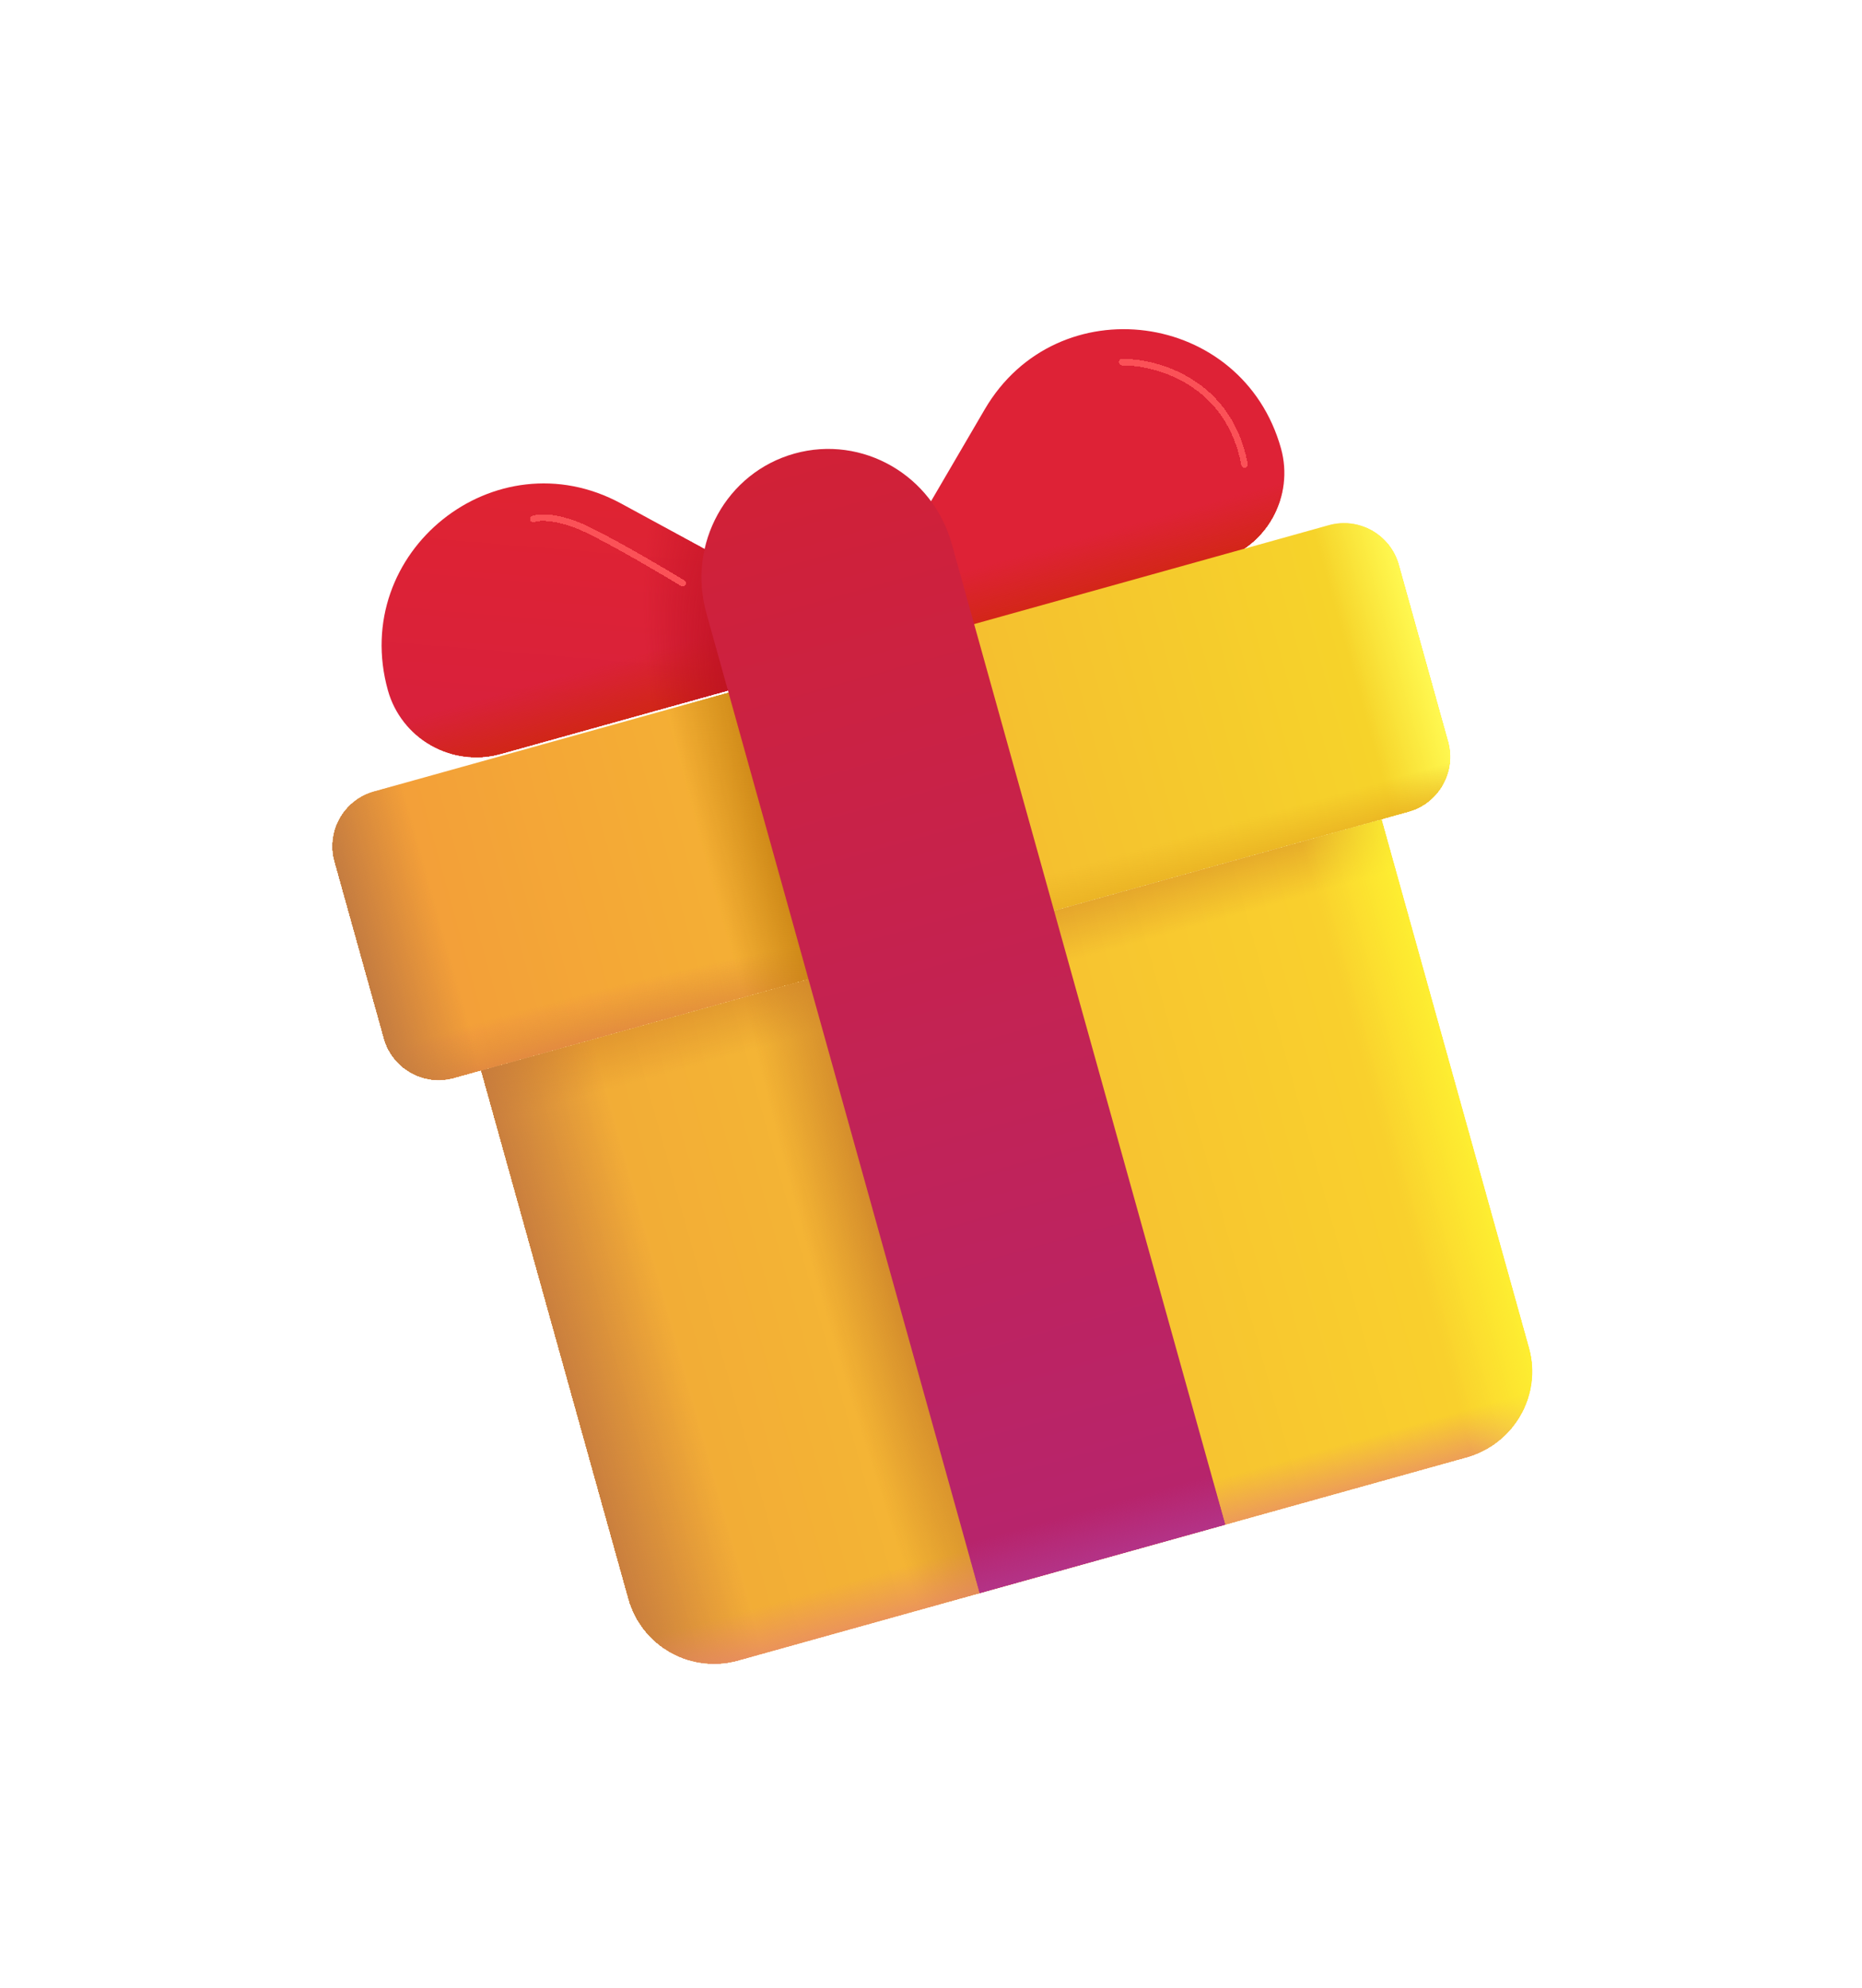 <svg width="89" height="95" viewBox="0 0 89 95" fill="none" xmlns="http://www.w3.org/2000/svg">
<g filter="url(#filter0_i_157_7088)">
<g filter="url(#filter1_d_157_7088)">
<path d="M40.813 29.433L58.027 24.632C59.138 24.314 60.078 23.57 60.642 22.562C61.207 21.554 61.351 20.364 61.043 19.251C59.197 12.63 50.342 11.466 46.884 17.371L40.495 28.302L40.813 29.433Z" fill="#DE2236"/>
</g>
<g filter="url(#filter2_d_157_7088)">
<path d="M40.813 29.433L58.027 24.632C59.138 24.314 60.078 23.57 60.642 22.562C61.207 21.554 61.351 20.364 61.043 19.251C59.197 12.63 50.342 11.466 46.884 17.371L40.495 28.302L40.813 29.433Z" fill="url(#paint0_linear_157_7088)" shape-rendering="crispEdges"/>
</g>
</g>
<g filter="url(#filter3_i_157_7088)">
<g filter="url(#filter4_d_157_7088)">
<path d="M40.81 29.432L23.592 34.233C22.477 34.535 21.288 34.384 20.284 33.813C19.28 33.243 18.542 32.3 18.23 31.188C16.383 24.567 23.358 18.989 29.373 22.252L40.494 28.301L40.81 29.432Z" fill="url(#paint1_linear_157_7088)"/>
</g>
<g filter="url(#filter5_d_157_7088)">
<path d="M40.81 29.432L23.592 34.233C22.477 34.535 21.288 34.384 20.284 33.813C19.28 33.243 18.542 32.3 18.23 31.188C16.383 24.567 23.358 18.989 29.373 22.252L40.494 28.301L40.81 29.432Z" fill="url(#paint2_linear_157_7088)" shape-rendering="crispEdges"/>
</g>
<g filter="url(#filter6_d_157_7088)">
<path d="M40.81 29.432L23.592 34.233C22.477 34.535 21.288 34.384 20.284 33.813C19.28 33.243 18.542 32.3 18.23 31.188C16.383 24.567 23.358 18.989 29.373 22.252L40.494 28.301L40.81 29.432Z" fill="url(#paint3_radial_157_7088)" shape-rendering="crispEdges"/>
</g>
</g>
<g filter="url(#filter7_d_157_7088)">
<path d="M70.089 67.66L35.309 77.36C34.77 77.515 34.206 77.562 33.649 77.499C33.092 77.436 32.553 77.263 32.063 76.991C31.573 76.718 31.142 76.352 30.794 75.912C30.447 75.472 30.189 74.968 30.037 74.429L22.992 49.165L66.037 37.161L73.084 62.429C73.709 64.671 72.382 67.021 70.089 67.66Z" fill="url(#paint4_linear_157_7088)"/>
</g>
<g filter="url(#filter8_d_157_7088)">
<path d="M70.089 67.66L35.309 77.36C34.77 77.515 34.206 77.562 33.649 77.499C33.092 77.436 32.553 77.263 32.063 76.991C31.573 76.718 31.142 76.352 30.794 75.912C30.447 75.472 30.189 74.968 30.037 74.429L22.992 49.165L66.037 37.161L73.084 62.429C73.709 64.671 72.382 67.021 70.089 67.66Z" fill="url(#paint5_linear_157_7088)" shape-rendering="crispEdges"/>
</g>
<g filter="url(#filter9_d_157_7088)">
<path d="M70.089 67.66L35.309 77.36C34.77 77.515 34.206 77.562 33.649 77.499C33.092 77.436 32.553 77.263 32.063 76.991C31.573 76.718 31.142 76.352 30.794 75.912C30.447 75.472 30.189 74.968 30.037 74.429L22.992 49.165L66.037 37.161L73.084 62.429C73.709 64.671 72.382 67.021 70.089 67.66Z" fill="url(#paint6_radial_157_7088)" shape-rendering="crispEdges"/>
</g>
<g filter="url(#filter10_d_157_7088)">
<path d="M70.089 67.66L35.309 77.36C34.77 77.515 34.206 77.562 33.649 77.499C33.092 77.436 32.553 77.263 32.063 76.991C31.573 76.718 31.142 76.352 30.794 75.912C30.447 75.472 30.189 74.968 30.037 74.429L22.992 49.165L66.037 37.161L73.084 62.429C73.709 64.671 72.382 67.021 70.089 67.66Z" fill="url(#paint7_linear_157_7088)" shape-rendering="crispEdges"/>
</g>
<g filter="url(#filter11_d_157_7088)">
<path d="M70.089 67.66L35.309 77.36C34.77 77.515 34.206 77.562 33.649 77.499C33.092 77.436 32.553 77.263 32.063 76.991C31.573 76.718 31.142 76.352 30.794 75.912C30.447 75.472 30.189 74.968 30.037 74.429L22.992 49.165L66.037 37.161L73.084 62.429C73.709 64.671 72.382 67.021 70.089 67.66Z" fill="url(#paint8_linear_157_7088)" shape-rendering="crispEdges"/>
</g>
<g filter="url(#filter12_d_157_7088)">
<path d="M70.089 67.66L35.309 77.36C34.77 77.515 34.206 77.562 33.649 77.499C33.092 77.436 32.553 77.263 32.063 76.991C31.573 76.718 31.142 76.352 30.794 75.912C30.447 75.472 30.189 74.968 30.037 74.429L22.992 49.165L66.037 37.161L73.084 62.429C73.709 64.671 72.382 67.021 70.089 67.66Z" fill="url(#paint9_linear_157_7088)" shape-rendering="crispEdges"/>
</g>
<g filter="url(#filter13_d_157_7088)">
<path d="M63.511 23.101L17.874 35.828C16.432 36.23 15.585 37.732 15.99 39.183L18.345 47.628C18.749 49.078 20.251 49.926 21.695 49.524L67.331 36.797C68.775 36.395 69.62 34.889 69.216 33.442L66.862 24.997C66.457 23.547 64.955 22.699 63.511 23.101Z" fill="url(#paint10_linear_157_7088)"/>
</g>
<g filter="url(#filter14_d_157_7088)">
<path d="M63.511 23.101L17.874 35.828C16.432 36.23 15.585 37.732 15.99 39.183L18.345 47.628C18.749 49.078 20.251 49.926 21.695 49.524L67.331 36.797C68.775 36.395 69.62 34.889 69.216 33.442L66.862 24.997C66.457 23.547 64.955 22.699 63.511 23.101Z" fill="url(#paint11_linear_157_7088)" shape-rendering="crispEdges"/>
</g>
<g filter="url(#filter15_d_157_7088)">
<path d="M63.511 23.101L17.874 35.828C16.432 36.23 15.585 37.732 15.99 39.183L18.345 47.628C18.749 49.078 20.251 49.926 21.695 49.524L67.331 36.797C68.775 36.395 69.62 34.889 69.216 33.442L66.862 24.997C66.457 23.547 64.955 22.699 63.511 23.101Z" fill="url(#paint12_linear_157_7088)" shape-rendering="crispEdges"/>
</g>
<g filter="url(#filter16_d_157_7088)">
<path d="M63.511 23.101L17.874 35.828C16.432 36.23 15.585 37.732 15.99 39.183L18.345 47.628C18.749 49.078 20.251 49.926 21.695 49.524L67.331 36.797C68.775 36.395 69.62 34.889 69.216 33.442L66.862 24.997C66.457 23.547 64.955 22.699 63.511 23.101Z" fill="url(#paint13_radial_157_7088)" shape-rendering="crispEdges"/>
</g>
<g filter="url(#filter17_d_157_7088)">
<path d="M63.511 23.101L17.874 35.828C16.432 36.23 15.585 37.732 15.99 39.183L18.345 47.628C18.749 49.078 20.251 49.926 21.695 49.524L67.331 36.797C68.775 36.395 69.62 34.889 69.216 33.442L66.862 24.997C66.457 23.547 64.955 22.699 63.511 23.101Z" fill="url(#paint14_linear_157_7088)" shape-rendering="crispEdges"/>
</g>
<g filter="url(#filter18_d_157_7088)">
<path d="M63.511 23.101L17.874 35.828C16.432 36.23 15.585 37.732 15.99 39.183L18.345 47.628C18.749 49.078 20.251 49.926 21.695 49.524L67.331 36.797C68.775 36.395 69.62 34.889 69.216 33.442L66.862 24.997C66.457 23.547 64.955 22.699 63.511 23.101Z" fill="url(#paint15_radial_157_7088)" shape-rendering="crispEdges"/>
</g>
<g filter="url(#filter19_ii_157_7088)">
<g filter="url(#filter20_d_157_7088)">
<path d="M37.973 19.679C34.725 20.584 32.84 23.995 33.763 27.305L46.826 74.146L58.565 70.873L45.503 24.032C44.6 20.718 41.223 18.772 37.973 19.679Z" fill="url(#paint16_linear_157_7088)"/>
</g>
<g filter="url(#filter21_d_157_7088)">
<path d="M37.973 19.679C34.725 20.584 32.84 23.995 33.763 27.305L46.826 74.146L58.565 70.873L45.503 24.032C44.6 20.718 41.223 18.772 37.973 19.679Z" fill="url(#paint17_linear_157_7088)" shape-rendering="crispEdges"/>
</g>
</g>
<g filter="url(#filter22_f_157_7088)">
<g filter="url(#filter23_d_157_7088)">
<path d="M53.641 15.31C55.282 15.291 58.751 16.245 59.487 20.205" stroke="#FB5157" stroke-width="0.312" stroke-linecap="round" shape-rendering="crispEdges"/>
</g>
</g>
<g filter="url(#filter24_f_157_7088)">
<g filter="url(#filter25_d_157_7088)">
<path d="M25.485 22.804C25.781 22.694 26.733 22.65 28.171 23.36C29.608 24.069 31.74 25.33 32.625 25.872" stroke="#FB5157" stroke-width="0.312" stroke-linecap="round" shape-rendering="crispEdges"/>
</g>
</g>
<defs>
<filter id="filter0_i_157_7088" x="40.492" y="13.544" width="20.898" height="16.076" filterUnits="userSpaceOnUse" color-interpolation-filters="sRGB">
<feFlood flood-opacity="0" result="BackgroundImageFix"/>
<feBlend mode="normal" in="SourceGraphic" in2="BackgroundImageFix" result="shape"/>
<feColorMatrix in="SourceAlpha" type="matrix" values="0 0 0 0 0 0 0 0 0 0 0 0 0 0 0 0 0 0 127 0" result="hardAlpha"/>
<feOffset dx="0.188" dy="0.188"/>
<feGaussianBlur stdDeviation="0.234"/>
<feComposite in2="hardAlpha" operator="arithmetic" k2="-1" k3="1"/>
<feColorMatrix type="matrix" values="0 0 0 0 0.698 0 0 0 0 0.235 0 0 0 0 0.243 0 0 0 1 0"/>
<feBlend mode="normal" in2="shape" result="effect1_innerShadow_157_7088"/>
</filter>
<filter id="filter1_d_157_7088" x="25.492" y="0.544" width="50.711" height="45.889" filterUnits="userSpaceOnUse" color-interpolation-filters="sRGB">
<feFlood flood-opacity="0" result="BackgroundImageFix"/>
<feColorMatrix in="SourceAlpha" type="matrix" values="0 0 0 0 0 0 0 0 0 0 0 0 0 0 0 0 0 0 127 0" result="hardAlpha"/>
<feOffset dy="2"/>
<feGaussianBlur stdDeviation="7.5"/>
<feComposite in2="hardAlpha" operator="out"/>
<feColorMatrix type="matrix" values="0 0 0 0 0.595 0 0 0 0 0.174 0 0 0 0 0.174 0 0 0 0.25 0"/>
<feBlend mode="normal" in2="BackgroundImageFix" result="effect1_dropShadow_157_7088"/>
<feBlend mode="normal" in="SourceGraphic" in2="effect1_dropShadow_157_7088" result="shape"/>
</filter>
<filter id="filter2_d_157_7088" x="25.492" y="0.544" width="50.711" height="45.889" filterUnits="userSpaceOnUse" color-interpolation-filters="sRGB">
<feFlood flood-opacity="0" result="BackgroundImageFix"/>
<feColorMatrix in="SourceAlpha" type="matrix" values="0 0 0 0 0 0 0 0 0 0 0 0 0 0 0 0 0 0 127 0" result="hardAlpha"/>
<feOffset dy="2"/>
<feGaussianBlur stdDeviation="7.5"/>
<feComposite in2="hardAlpha" operator="out"/>
<feColorMatrix type="matrix" values="0 0 0 0 0.595 0 0 0 0 0.174 0 0 0 0 0.174 0 0 0 0.25 0"/>
<feBlend mode="normal" in2="BackgroundImageFix" result="effect1_dropShadow_157_7088"/>
<feBlend mode="normal" in="SourceGraphic" in2="effect1_dropShadow_157_7088" result="shape"/>
</filter>
<filter id="filter3_i_157_7088" x="17.93" y="21.105" width="23.195" height="13.279" filterUnits="userSpaceOnUse" color-interpolation-filters="sRGB">
<feFlood flood-opacity="0" result="BackgroundImageFix"/>
<feBlend mode="normal" in="SourceGraphic" in2="BackgroundImageFix" result="shape"/>
<feColorMatrix in="SourceAlpha" type="matrix" values="0 0 0 0 0 0 0 0 0 0 0 0 0 0 0 0 0 0 127 0" result="hardAlpha"/>
<feOffset dx="0.312" dy="-0.188"/>
<feGaussianBlur stdDeviation="0.234"/>
<feComposite in2="hardAlpha" operator="arithmetic" k2="-1" k3="1"/>
<feColorMatrix type="matrix" values="0 0 0 0 0.698 0 0 0 0 0.235 0 0 0 0 0.243 0 0 0 1 0"/>
<feBlend mode="normal" in2="shape" result="effect1_innerShadow_157_7088"/>
</filter>
<filter id="filter4_d_157_7088" x="2.93" y="8.293" width="52.883" height="43.092" filterUnits="userSpaceOnUse" color-interpolation-filters="sRGB">
<feFlood flood-opacity="0" result="BackgroundImageFix"/>
<feColorMatrix in="SourceAlpha" type="matrix" values="0 0 0 0 0 0 0 0 0 0 0 0 0 0 0 0 0 0 127 0" result="hardAlpha"/>
<feOffset dy="2"/>
<feGaussianBlur stdDeviation="7.5"/>
<feComposite in2="hardAlpha" operator="out"/>
<feColorMatrix type="matrix" values="0 0 0 0 0.595 0 0 0 0 0.174 0 0 0 0 0.174 0 0 0 0.25 0"/>
<feBlend mode="normal" in2="BackgroundImageFix" result="effect1_dropShadow_157_7088"/>
<feBlend mode="normal" in="SourceGraphic" in2="effect1_dropShadow_157_7088" result="shape"/>
</filter>
<filter id="filter5_d_157_7088" x="2.93" y="8.293" width="52.883" height="43.092" filterUnits="userSpaceOnUse" color-interpolation-filters="sRGB">
<feFlood flood-opacity="0" result="BackgroundImageFix"/>
<feColorMatrix in="SourceAlpha" type="matrix" values="0 0 0 0 0 0 0 0 0 0 0 0 0 0 0 0 0 0 127 0" result="hardAlpha"/>
<feOffset dy="2"/>
<feGaussianBlur stdDeviation="7.5"/>
<feComposite in2="hardAlpha" operator="out"/>
<feColorMatrix type="matrix" values="0 0 0 0 0.595 0 0 0 0 0.174 0 0 0 0 0.174 0 0 0 0.25 0"/>
<feBlend mode="normal" in2="BackgroundImageFix" result="effect1_dropShadow_157_7088"/>
<feBlend mode="normal" in="SourceGraphic" in2="effect1_dropShadow_157_7088" result="shape"/>
</filter>
<filter id="filter6_d_157_7088" x="2.93" y="8.293" width="52.883" height="43.092" filterUnits="userSpaceOnUse" color-interpolation-filters="sRGB">
<feFlood flood-opacity="0" result="BackgroundImageFix"/>
<feColorMatrix in="SourceAlpha" type="matrix" values="0 0 0 0 0 0 0 0 0 0 0 0 0 0 0 0 0 0 127 0" result="hardAlpha"/>
<feOffset dy="2"/>
<feGaussianBlur stdDeviation="7.5"/>
<feComposite in2="hardAlpha" operator="out"/>
<feColorMatrix type="matrix" values="0 0 0 0 0.595 0 0 0 0 0.174 0 0 0 0 0.174 0 0 0 0.25 0"/>
<feBlend mode="normal" in2="BackgroundImageFix" result="effect1_dropShadow_157_7088"/>
<feBlend mode="normal" in="SourceGraphic" in2="effect1_dropShadow_157_7088" result="shape"/>
</filter>
<filter id="filter7_d_157_7088" x="7.992" y="24.161" width="80.242" height="70.365" filterUnits="userSpaceOnUse" color-interpolation-filters="sRGB">
<feFlood flood-opacity="0" result="BackgroundImageFix"/>
<feColorMatrix in="SourceAlpha" type="matrix" values="0 0 0 0 0 0 0 0 0 0 0 0 0 0 0 0 0 0 127 0" result="hardAlpha"/>
<feOffset dy="2"/>
<feGaussianBlur stdDeviation="7.5"/>
<feComposite in2="hardAlpha" operator="out"/>
<feColorMatrix type="matrix" values="0 0 0 0 0.595 0 0 0 0 0.174 0 0 0 0 0.174 0 0 0 0.25 0"/>
<feBlend mode="normal" in2="BackgroundImageFix" result="effect1_dropShadow_157_7088"/>
<feBlend mode="normal" in="SourceGraphic" in2="effect1_dropShadow_157_7088" result="shape"/>
</filter>
<filter id="filter8_d_157_7088" x="7.992" y="24.161" width="80.242" height="70.365" filterUnits="userSpaceOnUse" color-interpolation-filters="sRGB">
<feFlood flood-opacity="0" result="BackgroundImageFix"/>
<feColorMatrix in="SourceAlpha" type="matrix" values="0 0 0 0 0 0 0 0 0 0 0 0 0 0 0 0 0 0 127 0" result="hardAlpha"/>
<feOffset dy="2"/>
<feGaussianBlur stdDeviation="7.5"/>
<feComposite in2="hardAlpha" operator="out"/>
<feColorMatrix type="matrix" values="0 0 0 0 0.595 0 0 0 0 0.174 0 0 0 0 0.174 0 0 0 0.25 0"/>
<feBlend mode="normal" in2="BackgroundImageFix" result="effect1_dropShadow_157_7088"/>
<feBlend mode="normal" in="SourceGraphic" in2="effect1_dropShadow_157_7088" result="shape"/>
</filter>
<filter id="filter9_d_157_7088" x="7.992" y="24.161" width="80.242" height="70.365" filterUnits="userSpaceOnUse" color-interpolation-filters="sRGB">
<feFlood flood-opacity="0" result="BackgroundImageFix"/>
<feColorMatrix in="SourceAlpha" type="matrix" values="0 0 0 0 0 0 0 0 0 0 0 0 0 0 0 0 0 0 127 0" result="hardAlpha"/>
<feOffset dy="2"/>
<feGaussianBlur stdDeviation="7.5"/>
<feComposite in2="hardAlpha" operator="out"/>
<feColorMatrix type="matrix" values="0 0 0 0 0.595 0 0 0 0 0.174 0 0 0 0 0.174 0 0 0 0.25 0"/>
<feBlend mode="normal" in2="BackgroundImageFix" result="effect1_dropShadow_157_7088"/>
<feBlend mode="normal" in="SourceGraphic" in2="effect1_dropShadow_157_7088" result="shape"/>
</filter>
<filter id="filter10_d_157_7088" x="7.992" y="24.161" width="80.242" height="70.365" filterUnits="userSpaceOnUse" color-interpolation-filters="sRGB">
<feFlood flood-opacity="0" result="BackgroundImageFix"/>
<feColorMatrix in="SourceAlpha" type="matrix" values="0 0 0 0 0 0 0 0 0 0 0 0 0 0 0 0 0 0 127 0" result="hardAlpha"/>
<feOffset dy="2"/>
<feGaussianBlur stdDeviation="7.5"/>
<feComposite in2="hardAlpha" operator="out"/>
<feColorMatrix type="matrix" values="0 0 0 0 0.595 0 0 0 0 0.174 0 0 0 0 0.174 0 0 0 0.25 0"/>
<feBlend mode="normal" in2="BackgroundImageFix" result="effect1_dropShadow_157_7088"/>
<feBlend mode="normal" in="SourceGraphic" in2="effect1_dropShadow_157_7088" result="shape"/>
</filter>
<filter id="filter11_d_157_7088" x="7.992" y="24.161" width="80.242" height="70.365" filterUnits="userSpaceOnUse" color-interpolation-filters="sRGB">
<feFlood flood-opacity="0" result="BackgroundImageFix"/>
<feColorMatrix in="SourceAlpha" type="matrix" values="0 0 0 0 0 0 0 0 0 0 0 0 0 0 0 0 0 0 127 0" result="hardAlpha"/>
<feOffset dy="2"/>
<feGaussianBlur stdDeviation="7.5"/>
<feComposite in2="hardAlpha" operator="out"/>
<feColorMatrix type="matrix" values="0 0 0 0 0.595 0 0 0 0 0.174 0 0 0 0 0.174 0 0 0 0.25 0"/>
<feBlend mode="normal" in2="BackgroundImageFix" result="effect1_dropShadow_157_7088"/>
<feBlend mode="normal" in="SourceGraphic" in2="effect1_dropShadow_157_7088" result="shape"/>
</filter>
<filter id="filter12_d_157_7088" x="7.992" y="24.161" width="80.242" height="70.365" filterUnits="userSpaceOnUse" color-interpolation-filters="sRGB">
<feFlood flood-opacity="0" result="BackgroundImageFix"/>
<feColorMatrix in="SourceAlpha" type="matrix" values="0 0 0 0 0 0 0 0 0 0 0 0 0 0 0 0 0 0 127 0" result="hardAlpha"/>
<feOffset dy="2"/>
<feGaussianBlur stdDeviation="7.5"/>
<feComposite in2="hardAlpha" operator="out"/>
<feColorMatrix type="matrix" values="0 0 0 0 0.595 0 0 0 0 0.174 0 0 0 0 0.174 0 0 0 0.25 0"/>
<feBlend mode="normal" in2="BackgroundImageFix" result="effect1_dropShadow_157_7088"/>
<feBlend mode="normal" in="SourceGraphic" in2="effect1_dropShadow_157_7088" result="shape"/>
</filter>
<filter id="filter13_d_157_7088" x="0.891" y="10.001" width="83.43" height="56.623" filterUnits="userSpaceOnUse" color-interpolation-filters="sRGB">
<feFlood flood-opacity="0" result="BackgroundImageFix"/>
<feColorMatrix in="SourceAlpha" type="matrix" values="0 0 0 0 0 0 0 0 0 0 0 0 0 0 0 0 0 0 127 0" result="hardAlpha"/>
<feOffset dy="2"/>
<feGaussianBlur stdDeviation="7.5"/>
<feComposite in2="hardAlpha" operator="out"/>
<feColorMatrix type="matrix" values="0 0 0 0 0.595 0 0 0 0 0.174 0 0 0 0 0.174 0 0 0 0.25 0"/>
<feBlend mode="normal" in2="BackgroundImageFix" result="effect1_dropShadow_157_7088"/>
<feBlend mode="normal" in="SourceGraphic" in2="effect1_dropShadow_157_7088" result="shape"/>
</filter>
<filter id="filter14_d_157_7088" x="0.891" y="10.001" width="83.43" height="56.623" filterUnits="userSpaceOnUse" color-interpolation-filters="sRGB">
<feFlood flood-opacity="0" result="BackgroundImageFix"/>
<feColorMatrix in="SourceAlpha" type="matrix" values="0 0 0 0 0 0 0 0 0 0 0 0 0 0 0 0 0 0 127 0" result="hardAlpha"/>
<feOffset dy="2"/>
<feGaussianBlur stdDeviation="7.5"/>
<feComposite in2="hardAlpha" operator="out"/>
<feColorMatrix type="matrix" values="0 0 0 0 0.595 0 0 0 0 0.174 0 0 0 0 0.174 0 0 0 0.25 0"/>
<feBlend mode="normal" in2="BackgroundImageFix" result="effect1_dropShadow_157_7088"/>
<feBlend mode="normal" in="SourceGraphic" in2="effect1_dropShadow_157_7088" result="shape"/>
</filter>
<filter id="filter15_d_157_7088" x="0.891" y="10.001" width="83.43" height="56.623" filterUnits="userSpaceOnUse" color-interpolation-filters="sRGB">
<feFlood flood-opacity="0" result="BackgroundImageFix"/>
<feColorMatrix in="SourceAlpha" type="matrix" values="0 0 0 0 0 0 0 0 0 0 0 0 0 0 0 0 0 0 127 0" result="hardAlpha"/>
<feOffset dy="2"/>
<feGaussianBlur stdDeviation="7.5"/>
<feComposite in2="hardAlpha" operator="out"/>
<feColorMatrix type="matrix" values="0 0 0 0 0.595 0 0 0 0 0.174 0 0 0 0 0.174 0 0 0 0.25 0"/>
<feBlend mode="normal" in2="BackgroundImageFix" result="effect1_dropShadow_157_7088"/>
<feBlend mode="normal" in="SourceGraphic" in2="effect1_dropShadow_157_7088" result="shape"/>
</filter>
<filter id="filter16_d_157_7088" x="0.891" y="10.001" width="83.43" height="56.623" filterUnits="userSpaceOnUse" color-interpolation-filters="sRGB">
<feFlood flood-opacity="0" result="BackgroundImageFix"/>
<feColorMatrix in="SourceAlpha" type="matrix" values="0 0 0 0 0 0 0 0 0 0 0 0 0 0 0 0 0 0 127 0" result="hardAlpha"/>
<feOffset dy="2"/>
<feGaussianBlur stdDeviation="7.5"/>
<feComposite in2="hardAlpha" operator="out"/>
<feColorMatrix type="matrix" values="0 0 0 0 0.595 0 0 0 0 0.174 0 0 0 0 0.174 0 0 0 0.25 0"/>
<feBlend mode="normal" in2="BackgroundImageFix" result="effect1_dropShadow_157_7088"/>
<feBlend mode="normal" in="SourceGraphic" in2="effect1_dropShadow_157_7088" result="shape"/>
</filter>
<filter id="filter17_d_157_7088" x="0.891" y="10.001" width="83.43" height="56.623" filterUnits="userSpaceOnUse" color-interpolation-filters="sRGB">
<feFlood flood-opacity="0" result="BackgroundImageFix"/>
<feColorMatrix in="SourceAlpha" type="matrix" values="0 0 0 0 0 0 0 0 0 0 0 0 0 0 0 0 0 0 127 0" result="hardAlpha"/>
<feOffset dy="2"/>
<feGaussianBlur stdDeviation="7.5"/>
<feComposite in2="hardAlpha" operator="out"/>
<feColorMatrix type="matrix" values="0 0 0 0 0.595 0 0 0 0 0.174 0 0 0 0 0.174 0 0 0 0.25 0"/>
<feBlend mode="normal" in2="BackgroundImageFix" result="effect1_dropShadow_157_7088"/>
<feBlend mode="normal" in="SourceGraphic" in2="effect1_dropShadow_157_7088" result="shape"/>
</filter>
<filter id="filter18_d_157_7088" x="0.891" y="10.001" width="83.43" height="56.623" filterUnits="userSpaceOnUse" color-interpolation-filters="sRGB">
<feFlood flood-opacity="0" result="BackgroundImageFix"/>
<feColorMatrix in="SourceAlpha" type="matrix" values="0 0 0 0 0 0 0 0 0 0 0 0 0 0 0 0 0 0 127 0" result="hardAlpha"/>
<feOffset dy="2"/>
<feGaussianBlur stdDeviation="7.5"/>
<feComposite in2="hardAlpha" operator="out"/>
<feColorMatrix type="matrix" values="0 0 0 0 0.595 0 0 0 0 0.174 0 0 0 0 0.174 0 0 0 0.25 0"/>
<feBlend mode="normal" in2="BackgroundImageFix" result="effect1_dropShadow_157_7088"/>
<feBlend mode="normal" in="SourceGraphic" in2="effect1_dropShadow_157_7088" result="shape"/>
</filter>
<filter id="filter19_ii_157_7088" x="33.406" y="19.456" width="25.281" height="54.69" filterUnits="userSpaceOnUse" color-interpolation-filters="sRGB">
<feFlood flood-opacity="0" result="BackgroundImageFix"/>
<feBlend mode="normal" in="SourceGraphic" in2="BackgroundImageFix" result="shape"/>
<feColorMatrix in="SourceAlpha" type="matrix" values="0 0 0 0 0 0 0 0 0 0 0 0 0 0 0 0 0 0 127 0" result="hardAlpha"/>
<feOffset dx="0.125"/>
<feGaussianBlur stdDeviation="0.062"/>
<feComposite in2="hardAlpha" operator="arithmetic" k2="-1" k3="1"/>
<feColorMatrix type="matrix" values="0 0 0 0 0.729 0 0 0 0 0.102 0 0 0 0 0.153 0 0 0 1 0"/>
<feBlend mode="normal" in2="shape" result="effect1_innerShadow_157_7088"/>
<feColorMatrix in="SourceAlpha" type="matrix" values="0 0 0 0 0 0 0 0 0 0 0 0 0 0 0 0 0 0 127 0" result="hardAlpha"/>
<feOffset dx="-0.125"/>
<feGaussianBlur stdDeviation="0.062"/>
<feComposite in2="hardAlpha" operator="arithmetic" k2="-1" k3="1"/>
<feColorMatrix type="matrix" values="0 0 0 0 0.894 0 0 0 0 0.302 0 0 0 0 0.341 0 0 0 1 0"/>
<feBlend mode="normal" in2="effect1_innerShadow_157_7088" result="effect2_innerShadow_157_7088"/>
</filter>
<filter id="filter20_d_157_7088" x="18.531" y="6.456" width="55.031" height="84.69" filterUnits="userSpaceOnUse" color-interpolation-filters="sRGB">
<feFlood flood-opacity="0" result="BackgroundImageFix"/>
<feColorMatrix in="SourceAlpha" type="matrix" values="0 0 0 0 0 0 0 0 0 0 0 0 0 0 0 0 0 0 127 0" result="hardAlpha"/>
<feOffset dy="2"/>
<feGaussianBlur stdDeviation="7.5"/>
<feComposite in2="hardAlpha" operator="out"/>
<feColorMatrix type="matrix" values="0 0 0 0 0.595 0 0 0 0 0.174 0 0 0 0 0.174 0 0 0 0.25 0"/>
<feBlend mode="normal" in2="BackgroundImageFix" result="effect1_dropShadow_157_7088"/>
<feBlend mode="normal" in="SourceGraphic" in2="effect1_dropShadow_157_7088" result="shape"/>
</filter>
<filter id="filter21_d_157_7088" x="18.531" y="6.456" width="55.031" height="84.69" filterUnits="userSpaceOnUse" color-interpolation-filters="sRGB">
<feFlood flood-opacity="0" result="BackgroundImageFix"/>
<feColorMatrix in="SourceAlpha" type="matrix" values="0 0 0 0 0 0 0 0 0 0 0 0 0 0 0 0 0 0 127 0" result="hardAlpha"/>
<feOffset dy="2"/>
<feGaussianBlur stdDeviation="7.5"/>
<feComposite in2="hardAlpha" operator="out"/>
<feColorMatrix type="matrix" values="0 0 0 0 0.595 0 0 0 0 0.174 0 0 0 0 0.174 0 0 0 0.25 0"/>
<feBlend mode="normal" in2="BackgroundImageFix" result="effect1_dropShadow_157_7088"/>
<feBlend mode="normal" in="SourceGraphic" in2="effect1_dropShadow_157_7088" result="shape"/>
</filter>
<filter id="filter22_f_157_7088" x="52.859" y="14.529" width="7.406" height="6.457" filterUnits="userSpaceOnUse" color-interpolation-filters="sRGB">
<feFlood flood-opacity="0" result="BackgroundImageFix"/>
<feBlend mode="normal" in="SourceGraphic" in2="BackgroundImageFix" result="shape"/>
<feGaussianBlur stdDeviation="0.312" result="effect1_foregroundBlur_157_7088"/>
</filter>
<filter id="filter23_d_157_7088" x="38.484" y="2.154" width="36.156" height="35.207" filterUnits="userSpaceOnUse" color-interpolation-filters="sRGB">
<feFlood flood-opacity="0" result="BackgroundImageFix"/>
<feColorMatrix in="SourceAlpha" type="matrix" values="0 0 0 0 0 0 0 0 0 0 0 0 0 0 0 0 0 0 127 0" result="hardAlpha"/>
<feOffset dy="2"/>
<feGaussianBlur stdDeviation="7.5"/>
<feComposite in2="hardAlpha" operator="out"/>
<feColorMatrix type="matrix" values="0 0 0 0 0.595 0 0 0 0 0.174 0 0 0 0 0.174 0 0 0 0.25 0"/>
<feBlend mode="normal" in2="BackgroundImageFix" result="effect1_dropShadow_157_7088"/>
<feBlend mode="normal" in="SourceGraphic" in2="effect1_dropShadow_157_7088" result="shape"/>
</filter>
<filter id="filter24_f_157_7088" x="24.703" y="21.96" width="8.703" height="4.693" filterUnits="userSpaceOnUse" color-interpolation-filters="sRGB">
<feFlood flood-opacity="0" result="BackgroundImageFix"/>
<feBlend mode="normal" in="SourceGraphic" in2="BackgroundImageFix" result="shape"/>
<feGaussianBlur stdDeviation="0.312" result="effect1_foregroundBlur_157_7088"/>
</filter>
<filter id="filter25_d_157_7088" x="10.328" y="9.585" width="37.453" height="33.443" filterUnits="userSpaceOnUse" color-interpolation-filters="sRGB">
<feFlood flood-opacity="0" result="BackgroundImageFix"/>
<feColorMatrix in="SourceAlpha" type="matrix" values="0 0 0 0 0 0 0 0 0 0 0 0 0 0 0 0 0 0 127 0" result="hardAlpha"/>
<feOffset dy="2"/>
<feGaussianBlur stdDeviation="7.5"/>
<feComposite in2="hardAlpha" operator="out"/>
<feColorMatrix type="matrix" values="0 0 0 0 0.595 0 0 0 0 0.174 0 0 0 0 0.174 0 0 0 0.25 0"/>
<feBlend mode="normal" in2="BackgroundImageFix" result="effect1_dropShadow_157_7088"/>
<feBlend mode="normal" in="SourceGraphic" in2="effect1_dropShadow_157_7088" result="shape"/>
</filter>
<linearGradient id="paint0_linear_157_7088" x1="54.086" y1="26.743" x2="53.072" y2="23.108" gradientUnits="userSpaceOnUse">
<stop stop-color="#CE280A"/>
<stop offset="1" stop-color="#CE280A" stop-opacity="0"/>
</linearGradient>
<linearGradient id="paint1_linear_157_7088" x1="30.959" y1="22.255" x2="30.105" y2="32.417" gradientUnits="userSpaceOnUse">
<stop stop-color="#DF2332"/>
<stop offset="1" stop-color="#D9213B"/>
</linearGradient>
<linearGradient id="paint2_linear_157_7088" x1="28.058" y1="34" x2="27.044" y2="30.364" gradientUnits="userSpaceOnUse">
<stop stop-color="#CE280A"/>
<stop offset="1" stop-color="#CE280A" stop-opacity="0"/>
</linearGradient>
<radialGradient id="paint3_radial_157_7088" cx="0" cy="0" r="1" gradientUnits="userSpaceOnUse" gradientTransform="translate(36.031 31.367) rotate(170.815) scale(5.221 13.731)">
<stop offset="0.151" stop-color="#BD1123"/>
<stop offset="1" stop-color="#BD1123" stop-opacity="0"/>
</radialGradient>
<linearGradient id="paint4_linear_157_7088" x1="28.209" y1="67.872" x2="71.254" y2="55.868" gradientUnits="userSpaceOnUse">
<stop stop-color="#F1A738"/>
<stop offset="1" stop-color="#FAD42C"/>
</linearGradient>
<linearGradient id="paint5_linear_157_7088" x1="43.423" y1="39.248" x2="45.196" y2="45.607" gradientUnits="userSpaceOnUse">
<stop stop-color="#C97525"/>
<stop offset="1" stop-color="#C97525" stop-opacity="0"/>
</linearGradient>
<radialGradient id="paint6_radial_157_7088" cx="0" cy="0" r="1" gradientUnits="userSpaceOnUse" gradientTransform="translate(43.335 56.8) rotate(164.418) scale(4.824 37.959)">
<stop stop-color="#C87C28"/>
<stop offset="1" stop-color="#C87C28" stop-opacity="0"/>
</radialGradient>
<linearGradient id="paint7_linear_157_7088" x1="26.006" y1="64.138" x2="32.365" y2="62.365" gradientUnits="userSpaceOnUse">
<stop stop-color="#C2773F"/>
<stop offset="1" stop-color="#C2773F" stop-opacity="0"/>
</linearGradient>
<linearGradient id="paint8_linear_157_7088" x1="54.04" y1="73.439" x2="53.111" y2="70.111" gradientUnits="userSpaceOnUse">
<stop stop-color="#E68370"/>
<stop offset="1" stop-color="#E68370" stop-opacity="0"/>
</linearGradient>
<linearGradient id="paint9_linear_157_7088" x1="72.213" y1="54.019" x2="66.955" y2="55.485" gradientUnits="userSpaceOnUse">
<stop stop-color="#FFF733"/>
<stop offset="1" stop-color="#FFF733" stop-opacity="0"/>
</linearGradient>
<linearGradient id="paint10_linear_157_7088" x1="68.305" y1="30.172" x2="17.397" y2="44.227" gradientUnits="userSpaceOnUse">
<stop stop-color="#F6D729"/>
<stop offset="1" stop-color="#F39B3A"/>
</linearGradient>
<linearGradient id="paint11_linear_157_7088" x1="68.039" y1="29.219" x2="64.66" y2="30.162" gradientUnits="userSpaceOnUse">
<stop stop-color="#FFF850"/>
<stop offset="1" stop-color="#FFF850" stop-opacity="0"/>
</linearGradient>
<linearGradient id="paint12_linear_157_7088" x1="44.687" y1="43.785" x2="44.045" y2="41.484" gradientUnits="userSpaceOnUse">
<stop stop-color="#E8AF21"/>
<stop offset="1" stop-color="#E8AF21" stop-opacity="0"/>
</linearGradient>
<radialGradient id="paint13_radial_157_7088" cx="0" cy="0" r="1" gradientUnits="userSpaceOnUse" gradientTransform="translate(25.641 49.95) rotate(-105.582) scale(3.705 26.619)">
<stop stop-color="#DE7550"/>
<stop offset="1" stop-color="#DE7550" stop-opacity="0"/>
</radialGradient>
<linearGradient id="paint14_linear_157_7088" x1="16.849" y1="44.387" x2="21.372" y2="43.125" gradientUnits="userSpaceOnUse">
<stop stop-color="#BE7841"/>
<stop offset="1" stop-color="#BE7841" stop-opacity="0"/>
</linearGradient>
<radialGradient id="paint15_radial_157_7088" cx="0" cy="0" r="1" gradientUnits="userSpaceOnUse" gradientTransform="translate(39.155 39.448) rotate(164.418) scale(5.142 35.61)">
<stop offset="0.189" stop-color="#C57E10"/>
<stop offset="1" stop-color="#C57E10" stop-opacity="0"/>
</radialGradient>
<linearGradient id="paint16_linear_157_7088" x1="37.98" y1="19.681" x2="52.711" y2="72.503" gradientUnits="userSpaceOnUse">
<stop stop-color="#D12136"/>
<stop offset="1" stop-color="#B6246E"/>
</linearGradient>
<linearGradient id="paint17_linear_157_7088" x1="52.835" y1="73.008" x2="52.047" y2="70.183" gradientUnits="userSpaceOnUse">
<stop stop-color="#B3368C"/>
<stop offset="1" stop-color="#B3368C" stop-opacity="0"/>
</linearGradient>
</defs>
</svg>
